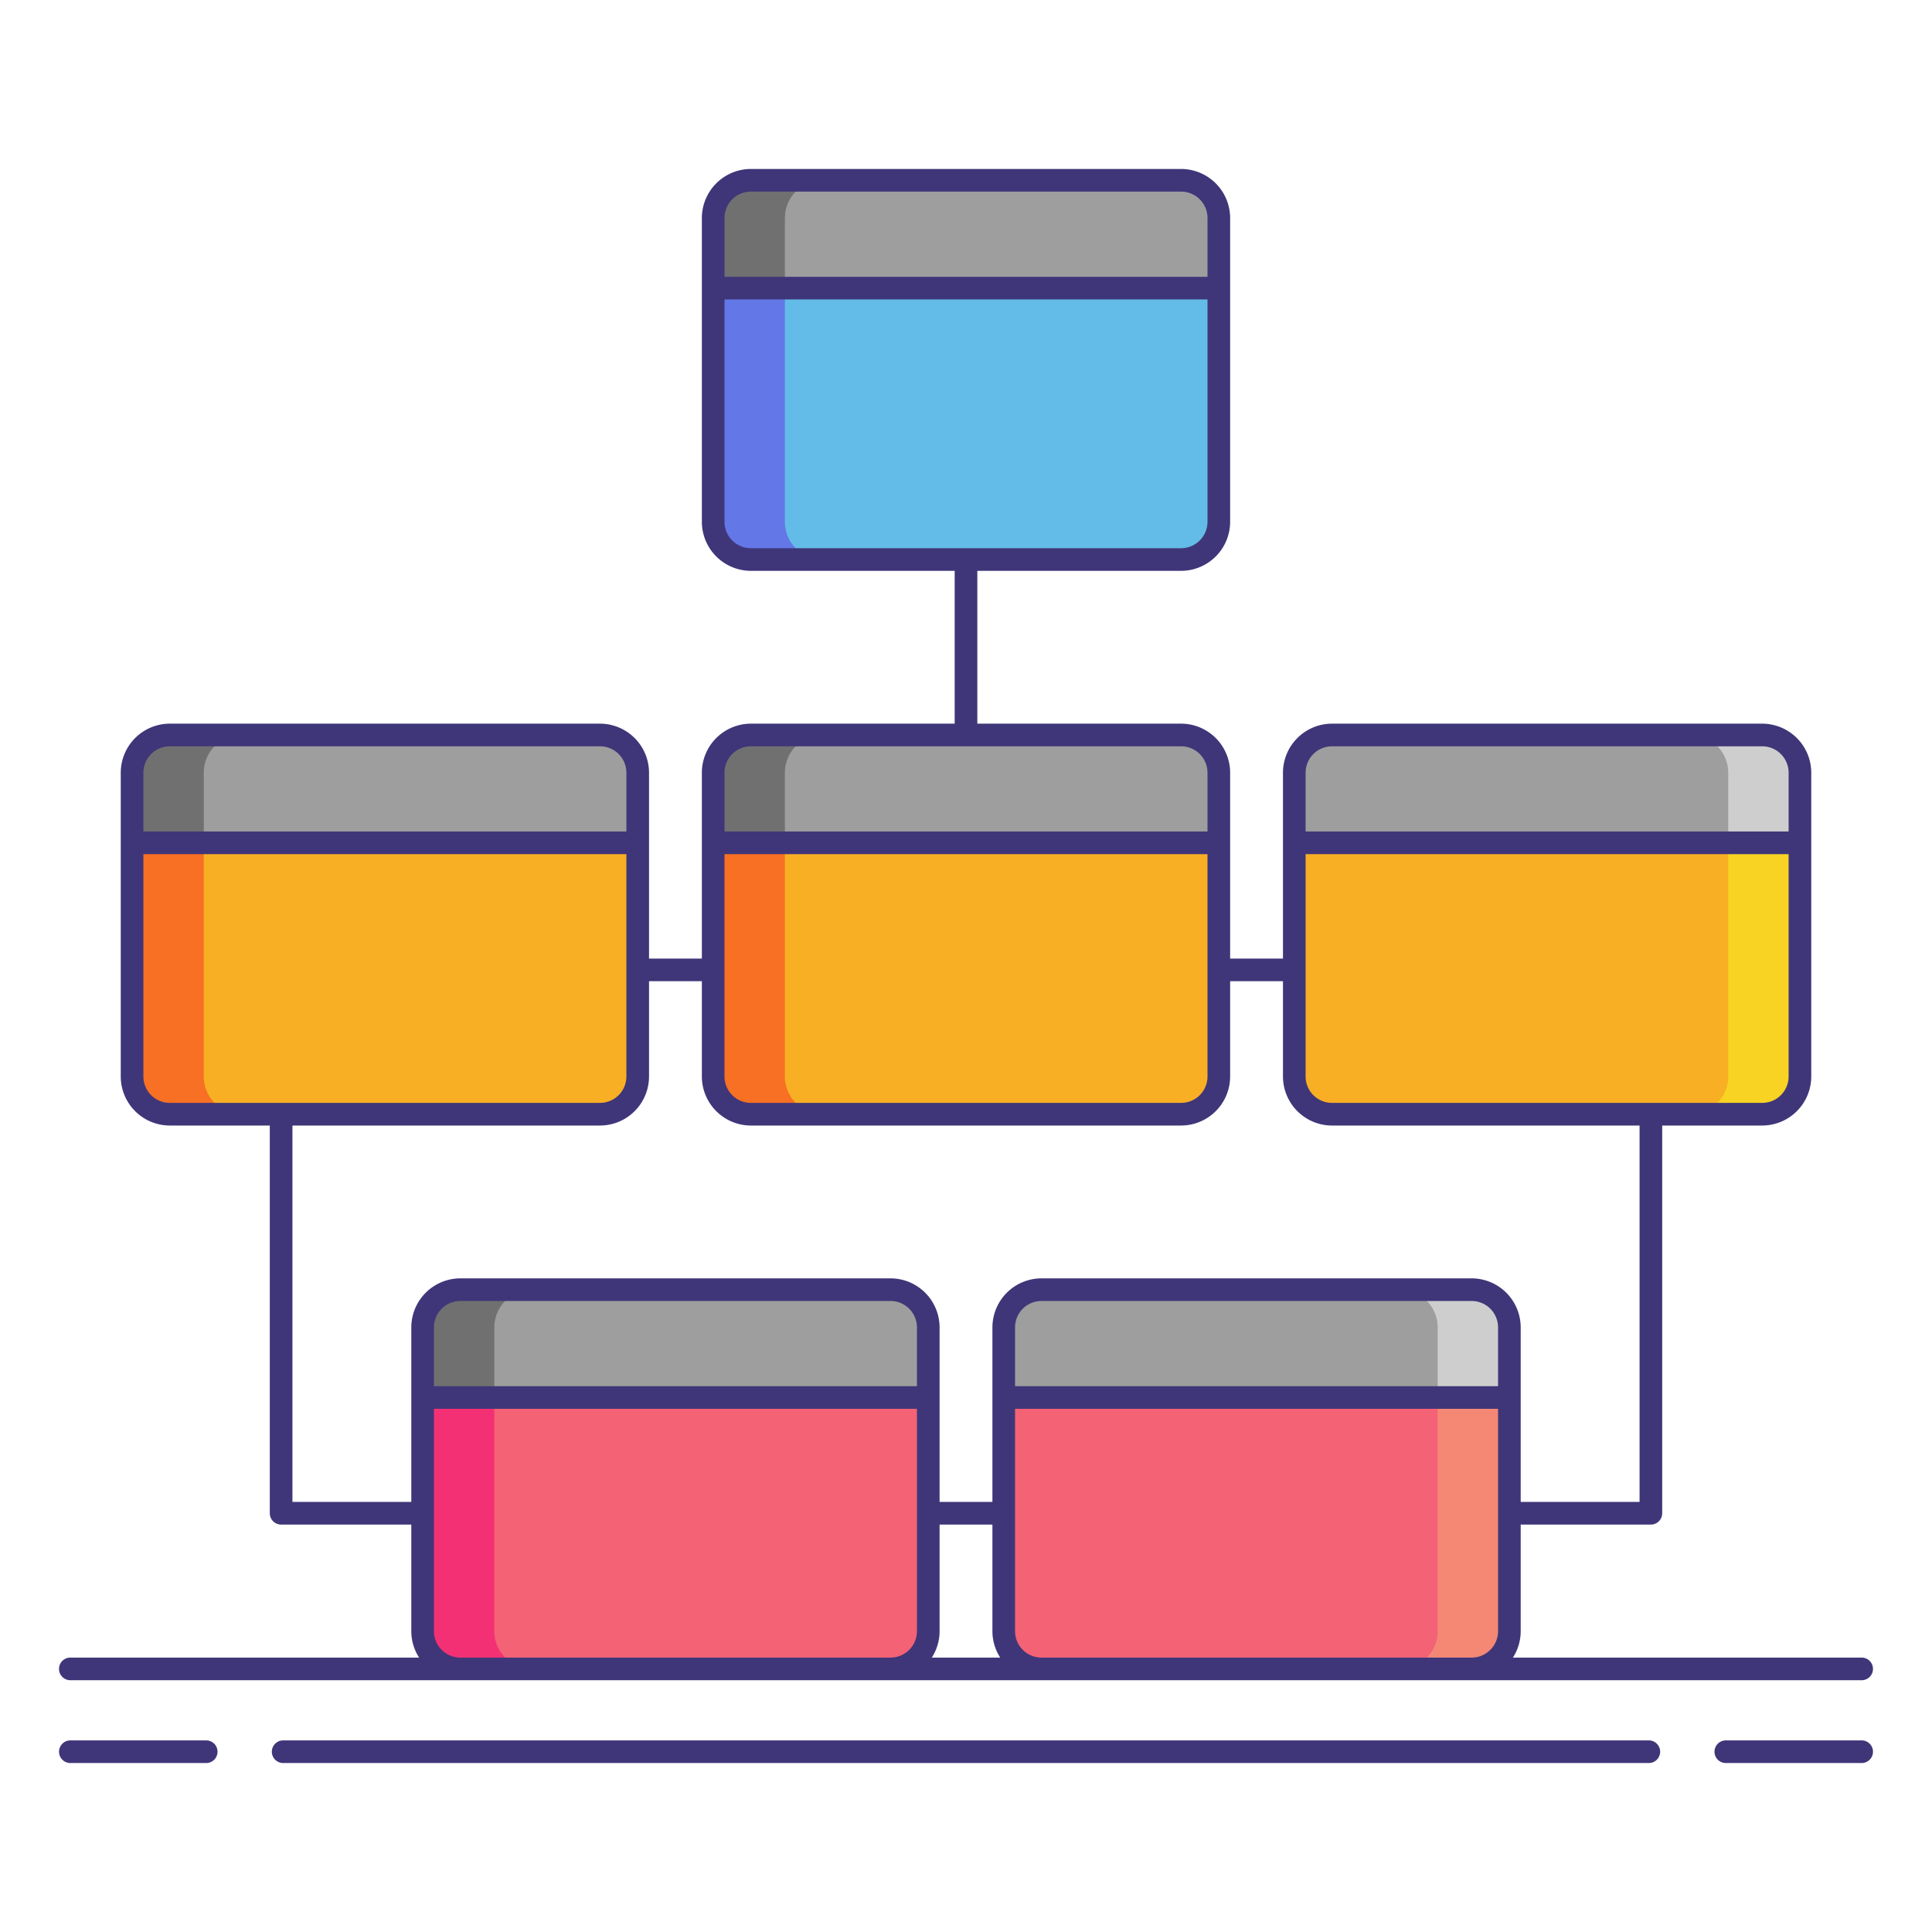 <svg xmlns="http://www.w3.org/2000/svg" viewBox="0 0 256 256"><title>icons_</title><rect x="17.5" y="97.389" width="67" height="50.25" rx="5" ry="5" fill="#f8af23"/><path d="M27,142.639v-40.25a5,5,0,0,1,5-5H22.5a5,5,0,0,0-5,5v40.25a5,5,0,0,0,5,5H32A5,5,0,0,1,27,142.639Z" fill="#f87023"/><path d="M84.5,102.389a5,5,0,0,0-5-5h-57a5,5,0,0,0-5,5v9.288h67Z" fill="#9e9e9e"/><path d="M32,97.389H22.5a5,5,0,0,0-5,5v9.288H27v-9.288A5,5,0,0,1,32,97.389Z" fill="#707070"/><rect x="94.5" y="97.389" width="67" height="50.25" rx="5" ry="5" fill="#f8af23"/><path d="M104,142.639v-40.25a5,5,0,0,1,5-5H99.5a5,5,0,0,0-5,5v40.25a5,5,0,0,0,5,5H109A5,5,0,0,1,104,142.639Z" fill="#f87023"/><path d="M161.5,102.389a5,5,0,0,0-5-5h-57a5,5,0,0,0-5,5v9.288h67Z" fill="#9e9e9e"/><path d="M109,97.389H99.5a5,5,0,0,0-5,5v9.288H104v-9.288A5,5,0,0,1,109,97.389Z" fill="#707070"/><rect x="171.5" y="97.389" width="67" height="50.25" rx="5" ry="5" fill="#f8af23"/><path d="M229,142.639v-40.25a5,5,0,0,0-5-5h9.5a5,5,0,0,1,5,5v40.25a5,5,0,0,1-5,5H224A5,5,0,0,0,229,142.639Z" fill="#f8d323"/><path d="M238.5,102.389a5,5,0,0,0-5-5h-57a5,5,0,0,0-5,5v9.288h67Z" fill="#9e9e9e"/><path d="M224,97.389h9.5a5,5,0,0,1,5,5v9.288H229v-9.288A5,5,0,0,0,224,97.389Z" fill="#cecece"/><rect x="94.5" y="23.889" width="67" height="50.25" rx="5" ry="5" fill="#63bce7"/><path d="M104,69.139V28.889a5,5,0,0,1,5-5H99.5a5,5,0,0,0-5,5v40.25a5,5,0,0,0,5,5H109A5,5,0,0,1,104,69.139Z" fill="#6377e7"/><path d="M161.5,28.889a5,5,0,0,0-5-5h-57a5,5,0,0,0-5,5v9.288h67Z" fill="#9e9e9e"/><path d="M109,23.889H99.5a5,5,0,0,0-5,5v9.288H104V28.889A5,5,0,0,1,109,23.889Z" fill="#707070"/><rect x="56" y="170.889" width="67" height="50.25" rx="5" ry="5" fill="#f46275"/><path d="M65.5,216.139v-40.25a5,5,0,0,1,5-5H61a5,5,0,0,0-5,5v40.25a5,5,0,0,0,5,5h9.5A5,5,0,0,1,65.5,216.139Z" fill="#f43075"/><path d="M123,175.889a5,5,0,0,0-5-5H61a5,5,0,0,0-5,5v9.288h67Z" fill="#9e9e9e"/><path d="M70.5,170.889H61a5,5,0,0,0-5,5v9.288h9.5v-9.288A5,5,0,0,1,70.5,170.889Z" fill="#707070"/><rect x="133" y="170.889" width="67" height="50.25" rx="5" ry="5" fill="#f46275"/><path d="M190.5,216.139v-40.25a5,5,0,0,0-5-5H195a5,5,0,0,1,5,5v40.25a5,5,0,0,1-5,5h-9.5A5,5,0,0,0,190.5,216.139Z" fill="#f48875"/><path d="M200,175.889a5,5,0,0,0-5-5H138a5,5,0,0,0-5,5v9.288h67Z" fill="#9e9e9e"/><path d="M185.5,170.889H195a5,5,0,0,1,5,5v9.288h-9.5v-9.288A5,5,0,0,0,185.5,170.889Z" fill="#cecece"/><path d="M27.323,230.611h-18a1.5,1.5,0,1,0,0,3h18a1.5,1.5,0,1,0,0-3Z" fill="#3f3679"/><path d="M246.68,230.611h-18a1.5,1.5,0,0,0,0,3h18a1.5,1.5,0,0,0,0-3Z" fill="#3f3679"/><path d="M218.479,230.611H37.521a1.5,1.5,0,0,0,0,3H218.479a1.5,1.5,0,0,0,0-3Z" fill="#3f3679"/><path d="M9.32,222.639H246.68a1.5,1.5,0,0,0,0-3H200.468a6.455,6.455,0,0,0,1.032-3.5V202.014h17.25a1.5,1.5,0,0,0,1.5-1.5V149.139H233.5a6.508,6.508,0,0,0,6.5-6.5v-40.25a6.508,6.508,0,0,0-6.5-6.5h-57a6.508,6.508,0,0,0-6.5,6.5v24.625h-7V102.389a6.508,6.508,0,0,0-6.5-6.5h-27V75.639h27a6.508,6.508,0,0,0,6.5-6.5V28.889a6.508,6.508,0,0,0-6.5-6.5h-57a6.508,6.508,0,0,0-6.5,6.5v40.25a6.508,6.508,0,0,0,6.5,6.5h27v20.25h-27a6.508,6.508,0,0,0-6.5,6.5v24.625H86V102.389a6.508,6.508,0,0,0-6.5-6.5h-57a6.508,6.508,0,0,0-6.5,6.5v40.25a6.508,6.508,0,0,0,6.5,6.5H35.75v51.375a1.5,1.5,0,0,0,1.5,1.5H54.5v14.125a6.455,6.455,0,0,0,1.032,3.5H9.32a1.5,1.5,0,1,0,0,3ZM96,28.889a3.5,3.5,0,0,1,3.5-3.5h57a3.5,3.5,0,0,1,3.5,3.5v7.788H96Zm0,40.25V39.677h64V69.139a3.5,3.5,0,0,1-3.5,3.5h-57A3.5,3.5,0,0,1,96,69.139Zm25.5,114.538h-64v-7.788a3.5,3.5,0,0,1,3.5-3.5h57a3.5,3.5,0,0,1,3.5,3.5Zm3,32.462V202.014h7v14.125a6.455,6.455,0,0,0,1.032,3.5h-9.063A6.455,6.455,0,0,0,124.5,216.139Zm13.5,3.5a3.5,3.5,0,0,1-3.5-3.5V186.677h64v29.462a3.5,3.5,0,0,1-3.5,3.5Zm60.5-35.962h-64v-7.788a3.5,3.5,0,0,1,3.5-3.5h57a3.5,3.5,0,0,1,3.5,3.5Zm35-37.538h-57a3.5,3.5,0,0,1-3.5-3.5V113.177h64v29.462A3.5,3.5,0,0,1,233.5,146.139ZM173,102.389a3.5,3.5,0,0,1,3.5-3.5h57a3.5,3.5,0,0,1,3.5,3.5v7.788H173ZM96,113.177h64v29.462a3.5,3.5,0,0,1-3.5,3.5h-57a3.5,3.5,0,0,1-3.5-3.5Zm0-10.788a3.5,3.5,0,0,1,3.5-3.5h57a3.5,3.5,0,0,1,3.5,3.5v7.788H96Zm-77,0a3.5,3.5,0,0,1,3.5-3.5h57a3.5,3.5,0,0,1,3.5,3.5v7.788H19Zm0,40.25V113.177H83v29.462a3.5,3.5,0,0,1-3.5,3.5h-57A3.5,3.5,0,0,1,19,142.639Zm19.75,56.375V149.139H79.5a6.508,6.508,0,0,0,6.5-6.5V130.014h7v12.625a6.508,6.508,0,0,0,6.5,6.5h57a6.508,6.508,0,0,0,6.5-6.5V130.014h7v12.625a6.508,6.508,0,0,0,6.5,6.5h40.75v49.875H201.5V175.889a6.508,6.508,0,0,0-6.5-6.5H138a6.508,6.508,0,0,0-6.5,6.5v23.125h-7V175.889a6.508,6.508,0,0,0-6.5-6.5H61a6.508,6.508,0,0,0-6.5,6.5v23.125ZM57.5,216.139V186.677h64v29.462a3.5,3.5,0,0,1-3.5,3.5H61A3.5,3.5,0,0,1,57.5,216.139Z" fill="#3f3679"/></svg>